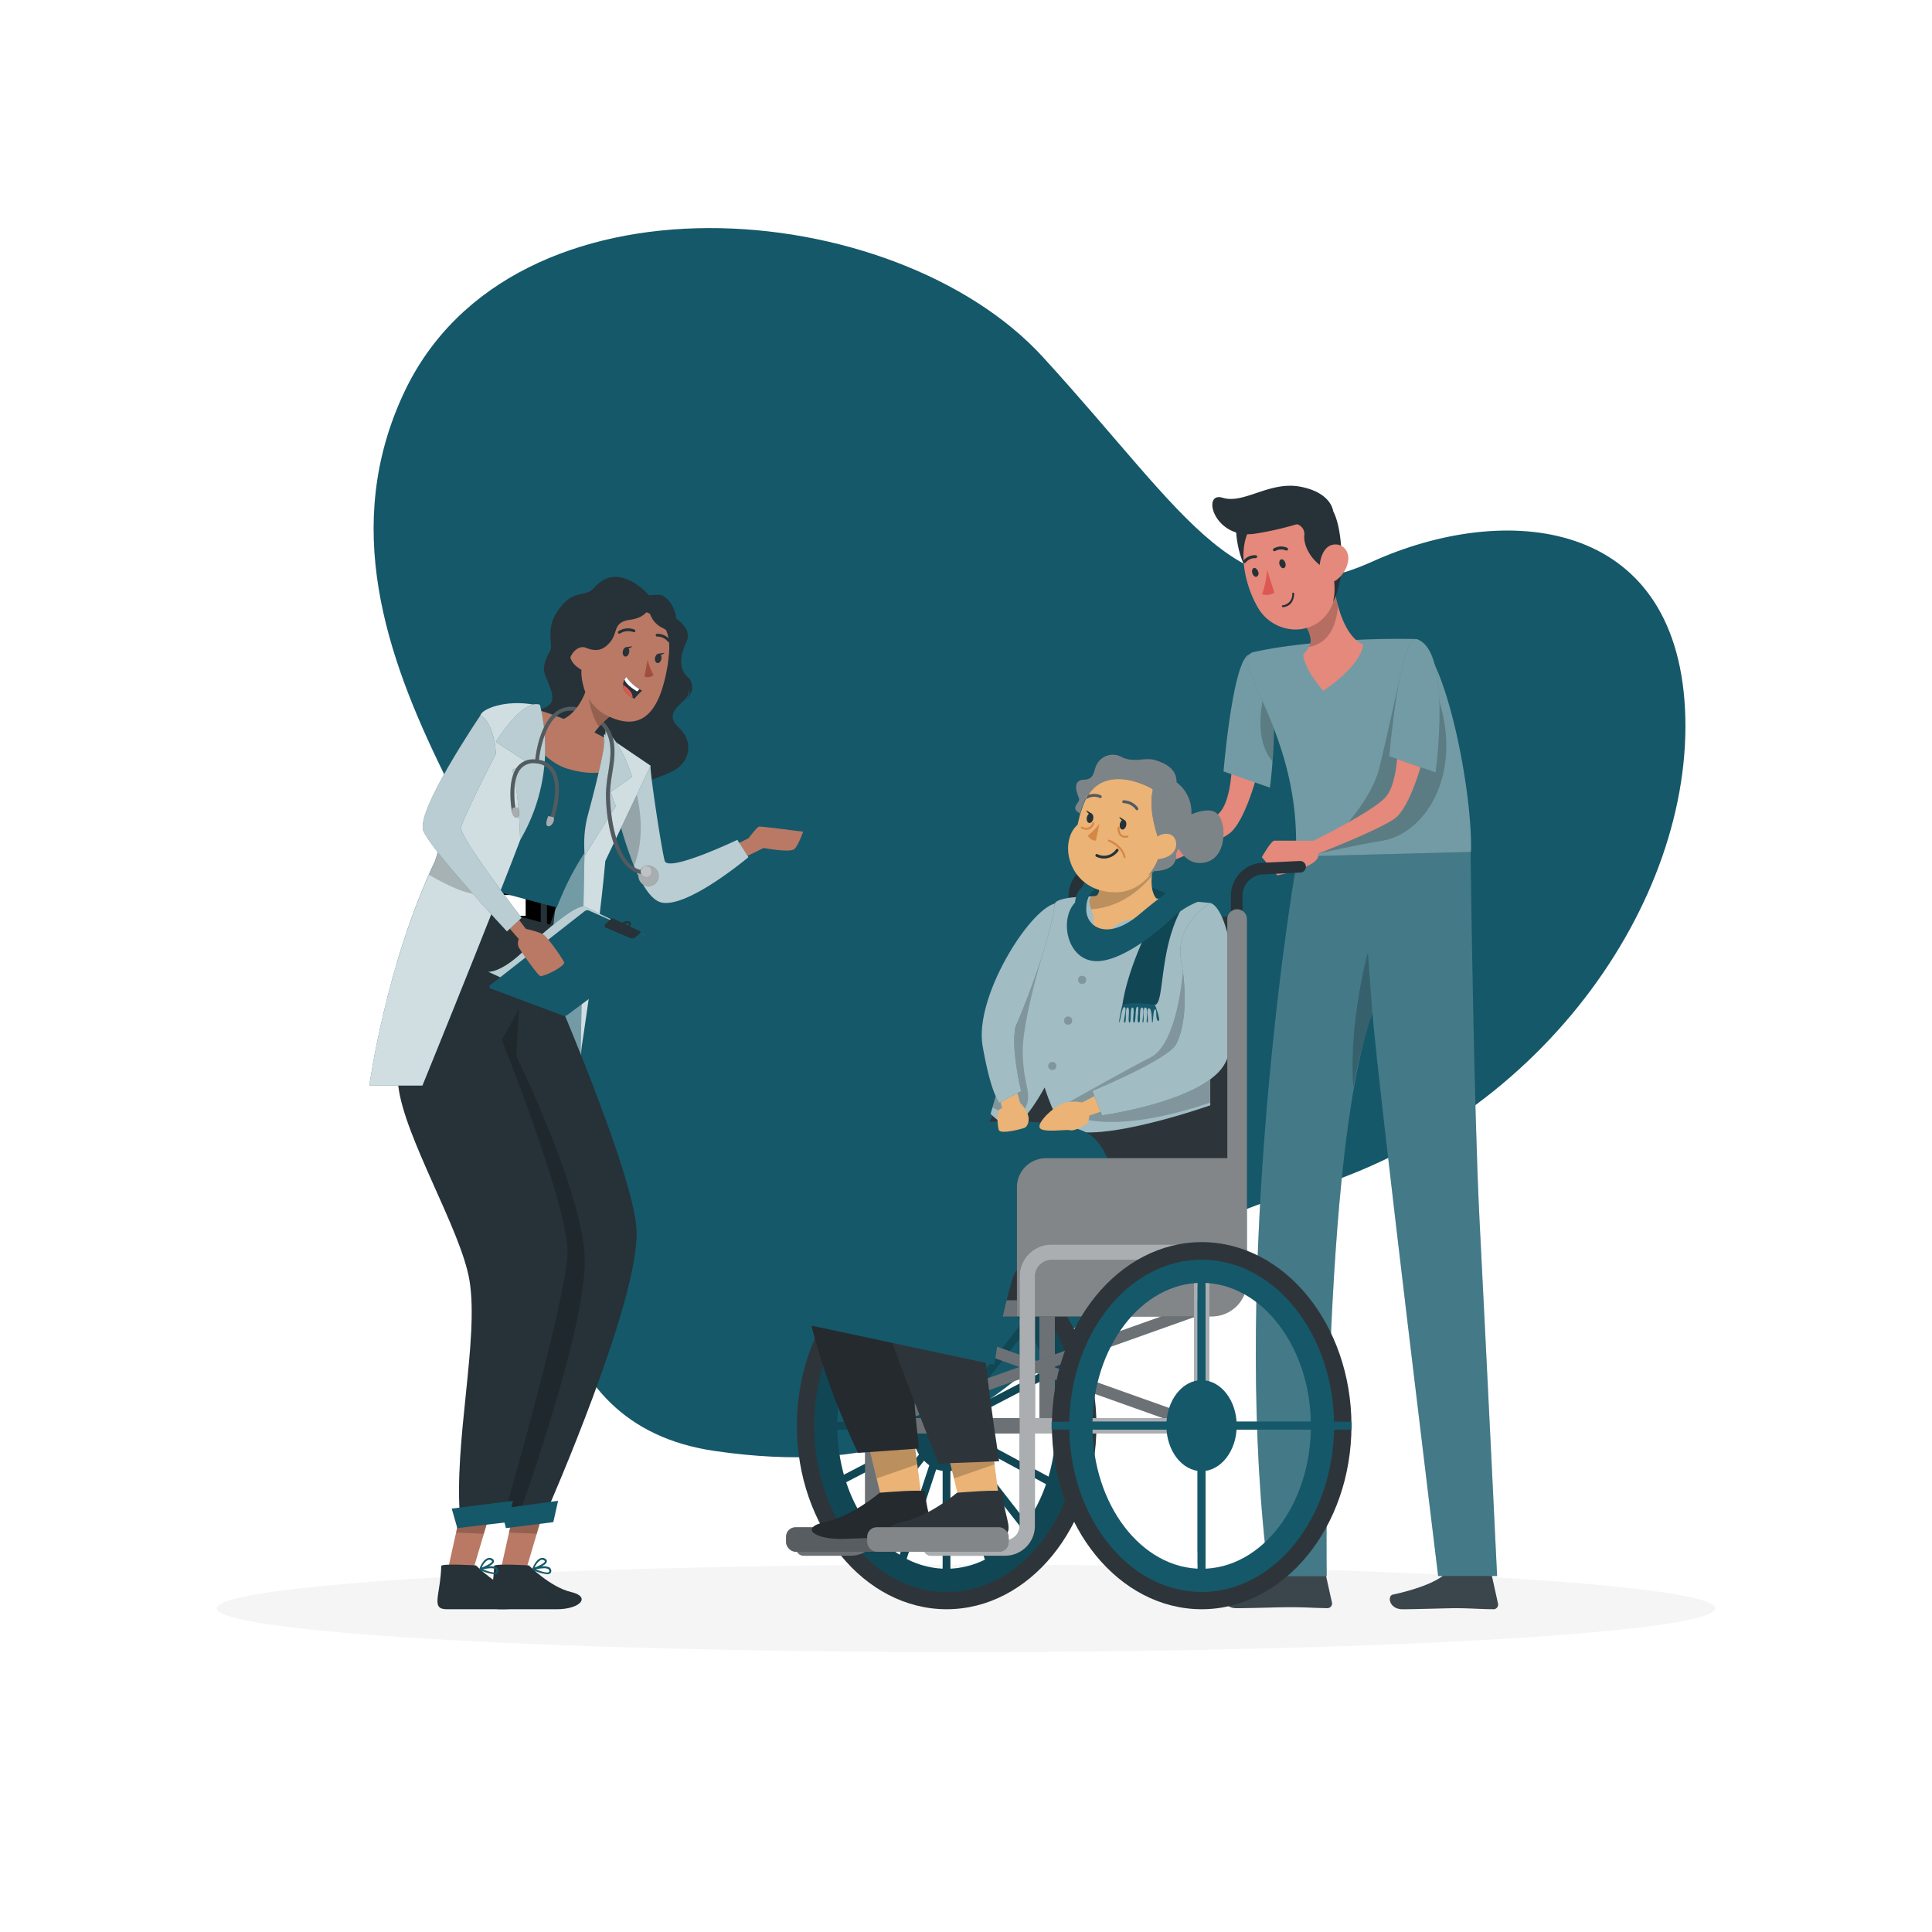 <svg class="animated" id="freepik_stories-medical-care" xmlns="http://www.w3.org/2000/svg" viewBox="0 0 500 500" version="1.1" xmlns:xlink="http://www.w3.org/1999/xlink" xmlns:svgjs="http://svgjs.com/svgjs"><style>svg#freepik_stories-medical-care:not(.animated) .animable {opacity: 0;}svg#freepik_stories-medical-care.animated #el0luy354u93v {animation: 1s 1 forwards cubic-bezier(.36,-0.01,.5,1.38) slideDown;animation-delay: 0s;}svg#freepik_stories-medical-care.animated #elem19nbo46x8 {animation: 1s 1 forwards cubic-bezier(.36,-0.01,.5,1.38) slideDown;animation-delay: 0.5s;opacity: 0}svg#freepik_stories-medical-care.animated #freepik--background-simple--inject-159 {animation: 1s 1 forwards cubic-bezier(.36,-0.01,.5,1.38) slideDown;animation-delay: 0s;}svg#freepik_stories-medical-care.animated #freepik--Shadow--inject-159 {animation: 1s 1 forwards cubic-bezier(.36,-0.01,.5,1.38) lightSpeedRight;animation-delay: 0s;}svg#freepik_stories-medical-care.animated #freepik--character-3--inject-159 {animation: 1s 1 forwards cubic-bezier(.36,-0.01,.5,1.38) fadeIn;animation-delay: 0s;}svg#freepik_stories-medical-care.animated #freepik--character-2--inject-159 {animation: 1s 1 forwards cubic-bezier(.36,-0.01,.5,1.38) lightSpeedLeft;animation-delay: 0s;}svg#freepik_stories-medical-care.animated #freepik--character-1--inject-159 {animation: 1s 1 forwards cubic-bezier(.36,-0.01,.5,1.38) slideRight;animation-delay: 0s;}            @keyframes slideDown {                0% {                    opacity: 0;                    transform: translateY(-30px);                }                100% {                    opacity: 1;                    transform: translateY(0);                }            }                    @keyframes lightSpeedRight {              from {                transform: translate3d(50%, 0, 0) skewX(-20deg);                opacity: 0;              }              60% {                transform: skewX(10deg);                opacity: 1;              }              80% {                transform: skewX(-2deg);              }              to {                opacity: 1;                transform: translate3d(0, 0, 0);              }            }                    @keyframes fadeIn {                0% {                    opacity: 0;                }                100% {                    opacity: 1;                }            }                    @keyframes lightSpeedLeft {              from {                transform: translate3d(-50%, 0, 0) skewX(20deg);                opacity: 0;              }              60% {                transform: skewX(-10deg);                opacity: 1;              }              80% {                transform: skewX(2deg);              }              to {                opacity: 1;                transform: translate3d(0, 0, 0);              }            }                    @keyframes slideRight {                0% {                    opacity: 0;                    transform: translateX(30px);                }                100% {                    opacity: 1;                    transform: translateX(0);                }            }        </style><g id="freepik--background-simple--inject-159" class="animable" style="transform-origin: 266.44px 218.082px;"><path d="M104.56,101.62c27.91-59.44,127.05-51.06,165.31-9.25s50.7,68.6,85.21,53,78.52-11.44,81,38.17S398.21,291.78,334,309.13s-64.16,78.76-149.1,66.37c-46.31-6.76-47.36-56.86-40.82-98.3S72.18,170.57,104.56,101.62Z" style="fill: rgb(21, 88, 105); transform-origin: 266.44px 218.082px;" id="el0luy354u93v" class="animable"></path><g id="elem19nbo46x8"><path d="M104.56,101.62c27.91-59.44,127.05-51.06,165.31-9.25s50.7,68.6,85.21,53,78.52-11.44,81,38.17S398.21,291.78,334,309.13s-64.16,78.76-149.1,66.37c-46.31-6.76-47.36-56.86-40.82-98.3S72.18,170.57,104.56,101.62Z" style="fill: rgb(255, 255, 255); opacity: 0.9; transform-origin: 266.44px 218.082px;" class="animable"></path></g></g><g id="freepik--Shadow--inject-159" class="animable" style="transform-origin: 250px 416.24px;"><ellipse id="freepik--path--inject-159" cx="250" cy="416.24" rx="193.89" ry="11.32" style="fill: rgb(245, 245, 245); transform-origin: 250px 416.24px;" class="animable"></ellipse></g><g id="freepik--character-3--inject-159" class="animable" style="transform-origin: 335.704px 271.091px;"><g id="freepik--group--inject-159" class="animable" style="transform-origin: 335.704px 271.091px;"><path d="M318.89,196.72s0,9.58-3,13.3-18.72,11.47-18.72,11.47-9.36,0-10.22,0-3.25,4.27-3.25,4.27l4,4.72s11.61-2.25,10.55-5.62c0,0,15.43-6,19.78-9.05s7.65-16.56,7.65-16.56Z" style="fill: rgb(228, 137, 123); transform-origin: 304.69px 213.6px;" id="el6acp4ludlz7" class="animable"></path><path d="M324,169.41c-4.66-1.69-7.31,30.24-7.31,30.24l12,4.19S333,172.7,324,169.41Z" style="fill: rgb(21, 88, 105); transform-origin: 323.206px 186.593px;" id="el70goj11m593" class="animable"></path><g id="elcogq2zflzq"><path d="M329.33,197.08c-.3,4-.68,6.76-.68,6.76l-12-4.19s2.64-31.94,7.3-30.24c3.14,1.15,4.66,5.67,5.31,11.08h0A89.33,89.33,0,0,1,329.33,197.08Z" style="fill: rgb(255, 255, 255); opacity: 0.4; isolation: isolate; transform-origin: 323.166px 186.592px;" class="animable"></path></g><g id="elfjb2cybpaxt"><path d="M329.33,197.08c-5.57-6.55-2-18.13-2-18.13a7.35,7.35,0,0,1,1.93,1.54h0A89.33,89.33,0,0,1,329.33,197.08Z" style="opacity: 0.2; isolation: isolate; transform-origin: 327.943px 188.015px;" class="animable"></path></g><path d="M375.19,407h10.14a.74.74,0,0,1,.71.57l1.64,7.43a1.23,1.23,0,0,1-.95,1.46l-.27,0c-3.28,0-5.67-.26-9.78-.26-2.54,0-10.19.27-13.69.27s-4-3.46-2.53-3.78c6.43-1.4,11.27-3.34,13.33-5.19A2,2,0,0,1,375.19,407Z" style="fill: rgb(38, 50, 56); transform-origin: 373.696px 411.734px;" id="elcjdromlcjgj" class="animable"></path><path d="M332.21,406.71h10.13a.72.72,0,0,1,.71.57l1.65,7.43a1.21,1.21,0,0,1-1.22,1.48c-3.28-.05-5.67-.25-9.79-.25-2.53,0-10.18.26-13.69.26s-4-3.46-2.52-3.77c6.43-1.4,11.27-3.35,13.33-5.19A2,2,0,0,1,332.21,406.71Z" style="fill: rgb(38, 50, 56); transform-origin: 330.713px 411.455px;" id="els3d9xmzxp7r" class="animable"></path><g id="elu2kiojwwzlc"><path d="M375.19,407h10.14a.74.74,0,0,1,.71.57l1.64,7.43a1.23,1.23,0,0,1-.95,1.46l-.27,0c-3.28,0-5.67-.26-9.78-.26-2.54,0-10.19.27-13.69.27s-4-3.46-2.53-3.78c6.43-1.4,11.27-3.34,13.33-5.19A2,2,0,0,1,375.19,407Z" style="fill: rgb(255, 255, 255); opacity: 0.1; transform-origin: 373.696px 411.734px;" class="animable"></path></g><g id="elxx4zy88fw5s"><path d="M332.21,406.71h10.13a.72.72,0,0,1,.71.57l1.65,7.43a1.21,1.21,0,0,1-1.22,1.48c-3.28-.05-5.67-.25-9.79-.25-2.53,0-10.18.26-13.69.26s-4-3.46-2.52-3.77c6.43-1.4,11.27-3.35,13.33-5.19A2,2,0,0,1,332.21,406.71Z" style="fill: rgb(255, 255, 255); opacity: 0.1; transform-origin: 330.713px 411.455px;" class="animable"></path></g><path d="M380.57,219.09H336.28c-4.21,23-17.39,116.35-7.93,188.84h15S342,297.84,355.19,262.26c1.52,19,17,145.6,17,145.6h15.26s-2.28-47.61-4.57-92.58C381.45,287,380.63,224.91,380.57,219.09Z" style="fill: rgb(21, 88, 105); transform-origin: 356.228px 313.51px;" id="elcewzyup1jm5" class="animable"></path><g id="el96q17ikwk4s"><path d="M380.57,219.09H336.28c-4.21,23-17.39,116.35-7.93,188.84h15S342,297.84,355.19,262.26c1.52,19,17,145.6,17,145.6h15.26s-2.28-47.61-4.57-92.58C381.45,287,380.63,224.91,380.57,219.09Z" style="fill: rgb(255, 255, 255); opacity: 0.2; isolation: isolate; transform-origin: 356.228px 313.51px;" class="animable"></path></g><g id="elvp8cd5189z9"><path d="M355.18,262.27a119.06,119.06,0,0,0-4.94,19.15C349,264.48,354,246.51,354,246.51Z" style="opacity: 0.2; isolation: isolate; transform-origin: 352.611px 263.965px;" class="animable"></path></g><path d="M380.69,220.48l-45.35,1.19c1.26-26-11-42.41-12.56-50.39a2.15,2.15,0,0,1,1.64-2.53c2.25-.49,4.56-.91,6.9-1.27a216.52,216.52,0,0,1,31.84-2.14c4.72,0,3.68.14,3.68.14C374.84,171.76,381.15,206.1,380.69,220.48Z" style="fill: rgb(21, 88, 105); transform-origin: 351.725px 193.503px;" id="el98wnsob0rkc" class="animable"></path><g id="elg595lm44kb5"><path d="M380.69,220.48l-45.35,1.19c1.26-26-11-42.41-12.56-50.39a2.15,2.15,0,0,1,1.64-2.53c2.25-.49,4.56-.91,6.9-1.27a216.52,216.52,0,0,1,31.84-2.14c4.72,0,3.68.14,3.68.14C374.84,171.76,381.15,206.1,380.69,220.48Z" style="fill: rgb(255, 255, 255); opacity: 0.4; isolation: isolate; transform-origin: 351.725px 193.503px;" class="animable"></path></g><path d="M352.83,166.86c-1,5.95-10.37,11.91-10.37,11.91s-4.81-5.31-5.2-9.36a8.24,8.24,0,0,0,1.5-2,3.58,3.58,0,0,0,.45-1.76,7.5,7.5,0,0,0-1.11-3.26,15.49,15.49,0,0,0-1.09-1.68l6.53-8.1,1.5-1.87c.07.56.16,1.18.27,1.83a43.74,43.74,0,0,0,1,4.31C347.45,161.06,349.48,165.36,352.83,166.86Z" style="fill: rgb(228, 137, 123); transform-origin: 344.92px 164.755px;" id="elekcvxnpgst6" class="animable"></path><g id="elu08l5yg812"><path d="M346.27,156.89c-.33,4-1.83,9.53-7.51,10.53a3.58,3.58,0,0,0,.45-1.76,7.5,7.5,0,0,0-1.11-3.26,15.49,15.49,0,0,0-1.09-1.68l6.53-8.1c.57,0,1.17,0,1.77,0A43.74,43.74,0,0,0,346.27,156.89Z" style="opacity: 0.2; isolation: isolate; transform-origin: 341.64px 160.02px;" class="animable"></path></g><path d="M319.85,136.07s-.15,11.3,6.31,14.75,3.62-17.16,3.62-17.16Z" style="fill: rgb(38, 50, 56); transform-origin: 325.126px 142.435px;" id="elk9a5jijrq2" class="animable"></path><path d="M325.65,157.43a11.7,11.7,0,0,0,.68,1,11,11,0,0,0,3.11,2.81,11.16,11.16,0,0,0,4,1.51,10.43,10.43,0,0,0,7.37-1.42,10.12,10.12,0,0,0,3.63-4.07c2.64-5.13,1.12-9.62-.85-17.41a11,11,0,0,0-17.77-5.9C319.28,139.37,321.83,151.07,325.65,157.43Z" style="fill: rgb(228, 137, 123); transform-origin: 333.826px 147.148px;" id="el3ebj2sw47gr" class="animable"></path><path d="M332.64,145.67c.23.6,0,1.23-.39,1.36s-.89-.28-1.1-.9,0-1.23.39-1.36S332.43,145,332.64,145.67Z" style="fill: rgb(38, 50, 56); transform-origin: 331.899px 145.899px;" id="el8kc6nc96x9k" class="animable"></path><path d="M325.59,147.9a1,1,0,0,1-.39,1.36c-.4.13-.89-.28-1.09-.9s0-1.23.38-1.36S325.4,147.31,325.59,147.9Z" style="fill: rgb(38, 50, 56); transform-origin: 324.873px 148.131px;" id="elslvy7b5t5qi" class="animable"></path><path d="M327.92,147.5a23.17,23.17,0,0,1-1.29,6.27,3.75,3.75,0,0,0,3.18-.39Z" style="fill: rgb(222, 87, 83); transform-origin: 328.22px 150.73px;" id="el5xu6y3pxkhh" class="animable"></path><path d="M322,145.71a.41.41,0,0,0,.38-.12,3.1,3.1,0,0,1,2.53-1.14.38.38,0,0,0,.1-.76h0a3.82,3.82,0,0,0-3.21,1.4.37.37,0,0,0,0,.53h0A.35.35,0,0,0,322,145.71Z" style="fill: rgb(38, 50, 56); transform-origin: 323.516px 144.7px;" id="elza2cb831vg" class="animable"></path><path d="M333.14,142.41a.4.4,0,0,0,.18-.14.38.38,0,0,0-.2-.5h0a3.82,3.82,0,0,0-3.51.19.38.38,0,0,0-.1.53h0a.38.38,0,0,0,.53.1h0a3.13,3.13,0,0,1,2.78-.11A.37.37,0,0,0,333.14,142.41Z" style="fill: rgb(38, 50, 56); transform-origin: 331.397px 142.044px;" id="elu1p2cm4fiys" class="animable"></path><path d="M334.94,132.08l.49,3.53a2.64,2.64,0,0,1,2.13,2.87c-.34,3.17,2.47,7.2,5.15,8.4,0,0-.26-1.27.87-1.25s2.56,6.59,1.33,10.23c0,0,2.36-3.62,2.31-10.9-.05-6.74-1.24-12.05-3.18-14.14Z" style="fill: rgb(38, 50, 56); transform-origin: 341.08px 143.34px;" id="el2303uyva65m" class="animable"></path><path d="M348.91,145.07a7.65,7.65,0,0,1-3,5c-2.16,1.57-4.18-.14-4.37-2.67-.15-2.26.77-5.86,3.33-6.41S349.25,142.61,348.91,145.07Z" style="fill: rgb(228, 137, 123); transform-origin: 345.238px 145.788px;" id="el5vt4ea6ka1h" class="animable"></path><path d="M332,157.13a.24.24,0,0,1-.24-.22.23.23,0,0,1,.22-.27,2.76,2.76,0,0,0,2.44-3,.25.25,0,0,1,.23-.27.26.26,0,0,1,.27.23s.17,3.23-2.89,3.54Z" style="fill: rgb(38, 50, 56); transform-origin: 333.339px 155.255px;" id="elko448gxkefd" class="animable"></path><path d="M345,132.24s-.39-4.71-8.4-6.27-14.64,4.56-20.18,2.85-2.29,10.71,8.16,9.33A82.37,82.37,0,0,0,345,132.24Z" style="fill: rgb(38, 50, 56); transform-origin: 329.375px 131.985px;" id="elozow427xb0a" class="animable"></path><g id="elnjx6qg8r9x"><path d="M362.1,176.18s-3.81,17.34-5.17,22.68c-2.73,10.81-15.85,22.07-15.85,22.07s8.18-1.91,16.78-3.37c10.65-1.8,20.63-16.48,14.66-36Z" style="opacity: 0.2; isolation: isolate; transform-origin: 357.696px 198.555px;" class="animable"></path></g><path d="M361.78,192.79s0,9.58-3,13.3S340,217.56,340,217.56H329.81c-.86,0-3.25,4.27-3.25,4.27l4,4.72s11.61-2.25,10.55-5.62c0,0,15.43-6,19.78-9.05s7.65-16.56,7.65-16.56Z" style="fill: rgb(228, 137, 123); transform-origin: 347.55px 209.67px;" id="elgtapgflqqmv" class="animable"></path><path d="M366.84,165.48c-4.66-1.7-7.3,30.24-7.3,30.24l12,4.19S375.86,168.76,366.84,165.48Z" style="fill: rgb(21, 88, 105); transform-origin: 366.057px 182.662px;" id="eleqepggdu74r" class="animable"></path><g id="el4s1uca0n0og"><path d="M366.84,165.48c-4.66-1.7-7.3,30.24-7.3,30.24l12,4.19S375.86,168.76,366.84,165.48Z" style="fill: rgb(255, 255, 255); opacity: 0.4; isolation: isolate; transform-origin: 366.057px 182.662px;" class="animable"></path></g></g></g><g id="freepik--character-2--inject-159" class="animable" style="transform-origin: 276.105px 305.895px;"><path d="M245,416.47c-21.38,0-38.77-21.31-38.77-47.51s17.39-47.5,38.77-47.5,38.76,21.31,38.76,47.5S266.33,416.47,245,416.47Zm0-90c-18.62,0-33.77,19.07-33.77,42.5s15.15,42.51,33.77,42.51S278.72,392.4,278.72,369,263.58,326.46,245,326.46Z" style="fill: rgb(46, 53, 58); transform-origin: 244.995px 368.965px;" id="elnfc84celcc" class="animable"></path><path d="M236.24,372.36a15.41,15.41,0,0,1-.34-2.4H216.71a46.9,46.9,0,0,0,1.68,11.67Z" style="fill: none; transform-origin: 226.475px 375.795px;" id="ely51n0tfkj88" class="animable"></path><path d="M237.89,376.38a12.62,12.62,0,0,1-1-2.08L219,383.57a39.61,39.61,0,0,0,5.15,10.4Z" style="fill: none; transform-origin: 228.445px 384.135px;" id="elog74el2iiaf" class="animable"></path><path d="M244,405.94V380.66a7.34,7.34,0,0,1-1.67-.44l-7.66,23.18A22.49,22.49,0,0,0,244,405.94Z" style="fill: none; transform-origin: 239.335px 393.08px;" id="elr0drhe31t3" class="animable"></path><path d="M235.9,368a14.12,14.12,0,0,1,.38-2.55l-17.74-9.6A46.48,46.48,0,0,0,216.71,368Z" style="fill: none; transform-origin: 226.495px 361.925px;" id="eltfunk8uhv4d" class="animable"></path><path d="M265.77,344,252,361.55a12.62,12.62,0,0,1,1,2.08l17.86-9.27A39.3,39.3,0,0,0,265.77,344Z" style="fill: none; transform-origin: 261.43px 353.815px;" id="elii37yfsgl2r" class="animable"></path><path d="M219.16,353.87l17.75,9.6a13.31,13.31,0,0,1,1-1.92L224.14,344A39.67,39.67,0,0,0,219.16,353.87Z" style="fill: none; transform-origin: 228.535px 353.735px;" id="ele95245ofbes" class="animable"></path><path d="M247.49,380.26a7.5,7.5,0,0,1-1.53.4v25.28a22.55,22.55,0,0,0,8.93-2.34Z" style="fill: none; transform-origin: 250.425px 393.1px;" id="el5xaoxxdlf2t" class="animable"></path><path d="M246,332v25.28a7.26,7.26,0,0,1,1.66.44l7.66-23.18A22.48,22.48,0,0,0,246,332Z" style="fill: none; transform-origin: 250.66px 344.86px;" id="elxpqbgy43ufl" class="animable"></path><path d="M242.42,357.67a6.85,6.85,0,0,1,1.54-.4V332a22.37,22.37,0,0,0-8.94,2.33Z" style="fill: none; transform-origin: 239.49px 344.835px;" id="el9cxs0n1e6wg" class="animable"></path><path d="M239.15,359.91a9.44,9.44,0,0,1,1.47-1.3l-7.39-23.31a29.76,29.76,0,0,0-7.85,7Z" style="fill: none; transform-origin: 233px 347.605px;" id="el2jdmbiccuep" class="animable"></path><path d="M270.76,384.06,253,374.45a12.93,12.93,0,0,1-1,1.93L265.77,394A39.7,39.7,0,0,0,270.76,384.06Z" style="fill: none; transform-origin: 261.38px 384.225px;" id="el96pam0awks7" class="animable"></path><path d="M240.51,379.23a9.07,9.07,0,0,1-1.36-1.21l-13.77,17.61a29.77,29.77,0,0,0,7.47,6.77Z" style="fill: none; transform-origin: 232.945px 390.21px;" id="elnj2ls3dquy8" class="animable"></path><path d="M250.76,378a9.44,9.44,0,0,1-1.47,1.3l7.39,23.3a29.54,29.54,0,0,0,7.85-7Z" style="fill: none; transform-origin: 256.91px 390.3px;" id="elwqgbsgjzlg8" class="animable"></path><path d="M249.4,358.7a9.07,9.07,0,0,1,1.36,1.21l13.77-17.61a29.77,29.77,0,0,0-7.47-6.77Z" style="fill: none; transform-origin: 256.965px 347.72px;" id="eltw51jn4x3vj" class="animable"></path><path d="M254,370a15,15,0,0,1-.39,2.56l17.74,9.6A46.5,46.5,0,0,0,273.2,370Z" style="fill: none; transform-origin: 263.405px 376.08px;" id="ellqxtz4kzkf" class="animable"></path><path d="M253.67,365.57A16.77,16.77,0,0,1,254,368H273.2a46.88,46.88,0,0,0-1.68-11.66Z" style="fill: none; transform-origin: 263.435px 362.17px;" id="elay8596831gd" class="animable"></path><path d="M245,326c-18.9,0-34.27,19.29-34.27,43s15.37,43,34.27,43,34.26-19.29,34.26-43S263.85,326,245,326ZM252,361.55,265.77,344a39.3,39.3,0,0,1,5.15,10.4l-17.86,9.27A12.62,12.62,0,0,0,252,361.55ZM246,357.27V332a22.48,22.48,0,0,1,9.32,2.54l-7.66,23.18A7.26,7.26,0,0,0,246,357.27Zm-2,0a6.85,6.85,0,0,0-1.54.4L235,334.32A22.37,22.37,0,0,1,244,332Zm-7.05,6.2-17.75-9.6a39.67,39.67,0,0,1,5-9.91l13.75,17.59A13.31,13.31,0,0,0,236.91,363.47Zm-.63,1.94a14.12,14.12,0,0,0-.38,2.55H216.71a46.48,46.48,0,0,1,1.83-12.15ZM235.9,370a15.41,15.41,0,0,0,.34,2.4l-17.85,9.27A46.9,46.9,0,0,1,216.71,370Zm.95,4.34a12.62,12.62,0,0,0,1,2.08L224.14,394a39.61,39.61,0,0,1-5.15-10.4Zm7.11,6.36v25.28a22.49,22.49,0,0,1-9.33-2.54l7.66-23.18A7.34,7.34,0,0,0,244,380.66Zm2,0a7.5,7.5,0,0,0,1.53-.4l7.4,23.34a22.55,22.55,0,0,1-8.93,2.34Zm7-6.21,17.76,9.61a39.7,39.7,0,0,1-5,9.91L252,376.38A12.93,12.93,0,0,0,253,374.45Zm.63-1.93A15,15,0,0,0,254,370H273.2a46.5,46.5,0,0,1-1.83,12.16ZM254,368a16.77,16.77,0,0,0-.35-2.39l17.85-9.27A46.88,46.88,0,0,1,273.2,368Zm10.51-25.66-13.77,17.61a9.07,9.07,0,0,0-1.36-1.21l7.66-23.17A29.77,29.77,0,0,1,264.53,342.3Zm-31.3-7,7.39,23.31a9.44,9.44,0,0,0-1.47,1.3L225.38,342.3A29.76,29.76,0,0,1,233.23,335.3Zm-7.85,60.33L239.15,378a9.07,9.07,0,0,0,1.36,1.21l-7.66,23.17A29.77,29.77,0,0,1,225.38,395.63Zm31.3,7-7.39-23.3a9.44,9.44,0,0,0,1.47-1.3l13.77,17.61A29.54,29.54,0,0,1,256.68,402.62Z" style="fill: rgb(21, 88, 105); transform-origin: 244.995px 369px;" id="elqomag47s5eq" class="animable"></path><g id="ell1h7b12qrm"><g style="opacity: 0.2; isolation: isolate; transform-origin: 244.995px 369px;" class="animable"><path d="M245,326c-18.9,0-34.27,19.29-34.27,43s15.37,43,34.27,43,34.26-19.29,34.26-43S263.85,326,245,326ZM252,361.55,265.77,344a39.3,39.3,0,0,1,5.15,10.4l-17.86,9.27A12.62,12.62,0,0,0,252,361.55ZM246,357.27V332a22.48,22.48,0,0,1,9.32,2.54l-7.66,23.18A7.26,7.26,0,0,0,246,357.27Zm-2,0a6.85,6.85,0,0,0-1.54.4L235,334.32A22.37,22.37,0,0,1,244,332Zm-7.05,6.2-17.75-9.6a39.67,39.67,0,0,1,5-9.91l13.75,17.59A13.31,13.31,0,0,0,236.91,363.47Zm-.63,1.94a14.12,14.12,0,0,0-.38,2.55H216.71a46.48,46.48,0,0,1,1.83-12.15ZM235.9,370a15.41,15.41,0,0,0,.34,2.4l-17.85,9.27A46.9,46.9,0,0,1,216.71,370Zm.95,4.34a12.62,12.62,0,0,0,1,2.08L224.14,394a39.61,39.61,0,0,1-5.15-10.4Zm7.11,6.36v25.28a22.49,22.49,0,0,1-9.33-2.54l7.66-23.18A7.34,7.34,0,0,0,244,380.66Zm2,0a7.5,7.5,0,0,0,1.53-.4l7.4,23.34a22.55,22.55,0,0,1-8.93,2.34Zm7-6.21,17.76,9.61a39.7,39.7,0,0,1-5,9.91L252,376.38A12.93,12.93,0,0,0,253,374.45Zm.63-1.93A15,15,0,0,0,254,370H273.2a46.5,46.5,0,0,1-1.83,12.16ZM254,368a16.77,16.77,0,0,0-.35-2.39l17.85-9.27A46.88,46.88,0,0,1,273.2,368Zm10.51-25.66-13.77,17.61a9.07,9.07,0,0,0-1.36-1.21l7.66-23.17A29.77,29.77,0,0,1,264.53,342.3Zm-31.3-7,7.39,23.31a9.44,9.44,0,0,0-1.47,1.3L225.38,342.3A29.76,29.76,0,0,1,233.23,335.3Zm-7.85,60.33L239.15,378a9.07,9.07,0,0,0,1.36,1.21l-7.66,23.17A29.77,29.77,0,0,1,225.38,395.63Zm31.3,7-7.39-23.3a9.44,9.44,0,0,0,1.47-1.3l13.77,17.61A29.54,29.54,0,0,1,256.68,402.62Z" id="elb1prms65jrc" class="animable" style="transform-origin: 244.995px 369px;"></path></g></g><path d="M271,322.08H232.13a8.27,8.27,0,0,0-8.26,8.26v64.58a3.7,3.7,0,0,1-3.7,3.7H208a2,2,0,1,0,0,4h12.13a7.72,7.72,0,0,0,7.7-7.7V371H271a2,2,0,0,0,2-2V324.08A2,2,0,0,0,271,322.08ZM269,367H227.87V330.34a4.26,4.26,0,0,1,4.26-4.26H269Z" style="fill: rgb(46, 53, 58); transform-origin: 239.5px 362.35px;" id="elbwhwnq227y" class="animable"></path><g id="elezj8jgu3s6d"><path d="M271,322.08H232.13a8.27,8.27,0,0,0-8.26,8.26v64.58a3.7,3.7,0,0,1-3.7,3.7H208a2,2,0,1,0,0,4h12.13a7.72,7.72,0,0,0,7.7-7.7V371H271a2,2,0,0,0,2-2V324.08A2,2,0,0,0,271,322.08ZM269,367H227.87V330.34a4.26,4.26,0,0,1,4.26-4.26H269Z" style="fill: rgb(255, 255, 255); opacity: 0.3; transform-origin: 239.5px 362.35px;" class="animable"></path></g><path d="M275.63,235.32v64.42H228.69a7.51,7.51,0,0,0-7.51,7.51v33.43h50.44a9.1,9.1,0,0,0,9.09-9.1V235.32Z" style="fill: rgb(46, 53, 58); transform-origin: 250.945px 288px;" id="el2szr9dkahr4" class="animable"></path><g id="elp4xoxgqv3ba"><path d="M275.63,235.32v64.42H228.69a7.51,7.51,0,0,0-7.51,7.51v33.43h50.44a9.1,9.1,0,0,0,9.09-9.1V235.32Z" style="fill: rgb(255, 255, 255); opacity: 0.3; transform-origin: 250.945px 288px;" class="animable"></path></g><path d="M227.8,324h76.32a0,0,0,0,1,0,0v14.64a0,0,0,0,1,0,0H220.21a0,0,0,0,1,0,0v-7A7.59,7.59,0,0,1,227.8,324Z" style="fill: rgb(46, 53, 58); transform-origin: 262.165px 331.32px;" id="elx43ml2wbrnt" class="animable"></path><path d="M311.65,336.51H220.08a2.08,2.08,0,0,0-2.08,2.08h0a2.09,2.09,0,0,0,2.08,2.09h91.57a2.08,2.08,0,0,0,2.08-2h0A2.08,2.08,0,0,0,311.65,336.51Z" style="fill: rgb(46, 53, 58); transform-origin: 265.866px 338.595px;" id="elkb1qjv0q7mq" class="animable"></path><g id="elebakudi9j7"><path d="M311.65,336.51H220.08a2.08,2.08,0,0,0-2.08,2.08h0a2.09,2.09,0,0,0,2.08,2.09h91.57a2.08,2.08,0,0,0,2.08-2h0A2.08,2.08,0,0,0,311.65,336.51Z" style="fill: rgb(255, 255, 255); opacity: 0.3; transform-origin: 265.866px 338.595px;" class="animable"></path></g><path d="M277.42,237.23h42.64a0,0,0,0,1,0,0v86.09a13.2,13.2,0,0,1-13.2,13.2H277.42a0,0,0,0,1,0,0V237.23A0,0,0,0,1,277.42,237.23Z" style="fill: rgb(46, 53, 58); transform-origin: 298.74px 286.875px;" id="elg2qc966sxjo" class="animable"></path><rect x="203.42" y="395.24" width="29.62" height="6.36" rx="2.48" style="fill: rgb(46, 53, 58); transform-origin: 218.23px 398.42px;" id="elpsz3fmhqzfr" class="animable"></rect><g id="elry7hlse5yha"><rect x="203.42" y="395.24" width="29.62" height="6.36" rx="2.48" style="fill: rgb(255, 255, 255); opacity: 0.2; transform-origin: 218.23px 398.42px;" class="animable"></rect></g><path d="M311.46,367.55l-38.71-13.77L311.46,340a1.5,1.5,0,0,0-1-2.83l-42.17,15-42.18-15a1.5,1.5,0,0,0-1,2.83l38.7,13.77-38.7,13.77a1.5,1.5,0,0,0-.91,1.92,1.48,1.48,0,0,0,1.41,1,1.42,1.42,0,0,0,.5-.08l42.18-15,42.17,15a1.5,1.5,0,0,0,1-2.83Z" style="fill: rgb(46, 53, 58); transform-origin: 268.286px 353.776px;" id="eln0of2fc458c" class="animable"></path><g id="elnxda8ze7c8"><path d="M311.46,367.55l-38.71-13.77L311.46,340a1.5,1.5,0,0,0-1-2.83l-42.17,15-42.18-15a1.5,1.5,0,0,0-1,2.83l38.7,13.77-38.7,13.77a1.5,1.5,0,0,0-.91,1.92,1.48,1.48,0,0,0,1.41,1,1.42,1.42,0,0,0,.5-.08l42.18-15,42.17,15a1.5,1.5,0,0,0,1-2.83Z" style="fill: rgb(255, 255, 255); opacity: 0.3; transform-origin: 268.286px 353.776px;" class="animable"></path></g><path d="M278.05,244.83a1.5,1.5,0,0,1-1.5-1.5V231.84a8.56,8.56,0,0,1,8.16-8.55l9.68-.47a1.5,1.5,0,1,1,.14,3l-9.68.47a5.56,5.56,0,0,0-5.3,5.56v11.49A1.5,1.5,0,0,1,278.05,244.83Z" style="fill: rgb(38, 50, 56); transform-origin: 286.256px 233.824px;" id="ellwerr7o63bd" class="animable"></path><polygon points="228.99 391.28 238.6 388.27 237.36 378.79 236.21 370.09 224.4 372.42 226.82 382.41 228.99 391.28" style="fill: rgb(235, 179, 118); transform-origin: 231.5px 380.685px;" id="elqhl6sqjo9se" class="animable"></polygon><g id="el25yb6eis4h8"><polygon points="226.89 382.61 237.41 378.96 236.23 370.18 224.42 372.46 226.89 382.61" style="opacity: 0.2; isolation: isolate; transform-origin: 230.915px 376.395px;" class="animable"></polygon></g><path d="M239.42,386.07c0-.75-11.74.25-11.74.25s-7,6-14,7.53-2.92,4.68,4.9,4.4l19.35-.69C243.53,397.36,239.93,393.78,239.42,386.07Z" style="fill: rgb(46, 53, 58); transform-origin: 225.557px 392.029px;" id="elv9pp68pt3q" class="animable"></path><path d="M210.73,306.9c7-12,44.17-14.26,68.79-15.95l8.4,21.69s-36.75-2-47.36,9.94c-8.43,9.52-2.69,52.28-2.69,52.28L222.06,376S198.36,328.18,210.73,306.9Z" style="fill: rgb(46, 53, 58); transform-origin: 247.537px 333.475px;" id="elt3iiembvz8e" class="animable"></path><g id="eldprn1jjj75"><path d="M210.73,306.9c7-12,44.17-14.26,68.79-15.95l8.4,21.69s-36.75-2-47.36,9.94c-8.43,9.52-2.69,52.28-2.69,52.28L222.06,376S198.36,328.18,210.73,306.9Z" style="opacity: 0.2; isolation: isolate; transform-origin: 247.537px 333.475px;" class="animable"></path></g><polygon points="248.99 391.28 258.6 388.27 257.36 378.79 256.2 370.09 244.4 372.42 246.82 382.41 248.99 391.28" style="fill: rgb(235, 179, 118); transform-origin: 251.5px 380.685px;" id="elgcu5hpfi0kp" class="animable"></polygon><g id="el9foqlj958c7"><polygon points="246.89 382.61 257.42 378.96 256.23 370.18 244.42 372.46 246.89 382.61" style="opacity: 0.2; isolation: isolate; transform-origin: 250.92px 376.395px;" class="animable"></polygon></g><path d="M281.12,229.22c5-2.4,18.3-.32,21.51,2.73s-9.89,12-16.92,10.72S277.21,231.09,281.12,229.22Z" style="fill: rgb(21, 88, 105); transform-origin: 291.062px 235.485px;" id="el8acd3vngjz9" class="animable"></path><g id="elca5yyntrycq"><path d="M281.12,229.22c5-2.4,18.3-.32,21.51,2.73s-9.89,12-16.92,10.72S277.21,231.09,281.12,229.22Z" style="opacity: 0.2; isolation: isolate; transform-origin: 291.062px 235.485px;" class="animable"></path></g><path d="M255.85,290.74s8.71-16.84,9.16-18.15c2.32-6.78,44.44-.67,44.44-.67s11.61,35.29-2.85,45.42c-12.57,8.81-43,4.84-48.17,6.43-4.78,1.47-7.12,6.6.15,54.41l-15.67.59s-22.94-57-22.69-67.28S218.67,296.53,255.85,290.74Z" style="fill: rgb(46, 53, 58); transform-origin: 267.038px 324.081px;" id="elzlt15yweys" class="animable"></path><path d="M256.37,288.26S268.64,245,273,233.82c1.61-4.14,40.22-.13,40.22-.13v52.36s-28.88,10.22-37.32,6c-2.68-1.35-5.54-10.62-5.54-10.62s-5.4,10.06-8.74,10.14C259.71,291.6,256.37,288.26,256.37,288.26Z" style="fill: rgb(21, 88, 105); transform-origin: 284.795px 262.509px;" id="elard9lvwcb4s" class="animable"></path><g id="elooqewskyii"><path d="M313.21,233.69v52.36s-28.88,10.22-37.32,6c-2.68-1.35-5.54-10.62-5.54-10.62s-5.39,10.06-8.74,10.14c-1.9.05-5.24-3.29-5.24-3.29s.16-.58.47-1.63c1.66-5.83,7.49-26.15,12-40.48,1.65-5.24,3.12-9.68,4.15-12.33C274.6,229.68,313.21,233.69,313.21,233.69Z" style="fill: rgb(255, 255, 255); opacity: 0.6; transform-origin: 284.79px 262.511px;" class="animable"></path></g><g id="elmmbed240tak"><circle cx="280.06" cy="253.59" r="1.06" style="opacity: 0.2; isolation: isolate; transform-origin: 280.06px 253.59px;" class="animable"></circle></g><g id="elgjmj50jilz"><circle cx="276.42" cy="264.13" r="1.06" style="opacity: 0.2; isolation: isolate; transform-origin: 276.42px 264.13px;" class="animable"></circle></g><g id="els2221l1mt3c"><circle cx="272.33" cy="275.87" r="1.06" style="opacity: 0.2; isolation: isolate; transform-origin: 272.33px 275.87px;" class="animable"></circle></g><g id="elb91wnjpj2pb"><path d="M313.21,256.05v29.3c-30.73,10.4-39.26,1.4-39.26,1.4s16.84-9.56,23.83-13.12,8.34-22.16,8.34-22.16A80.71,80.71,0,0,1,313.21,256.05Z" style="opacity: 0.2; isolation: isolate; transform-origin: 293.58px 270.918px;" class="animable"></path></g><g id="eltm7y9if6oo8"><path d="M264.68,272.18c.11,6.11,1.08,8.1,1.36,10.81.24,2.46-.48,8.08-9.2,3.64,1.66-5.83,7.49-26.15,12-40.48a3.12,3.12,0,0,1,1,.68S264.55,264.63,264.68,272.18Z" style="opacity: 0.2; isolation: isolate; transform-origin: 263.34px 267.218px;" class="animable"></path></g><path d="M301.73,233.87s-4.75,3.95-9.2,4.15-8.68,6.73-8.68,6.73-1.1-6.53-.81-7.12a7.33,7.33,0,0,0-.66-2.3h0c-.52-1.58-.92-3.36.66-3.36,2.67,0,.81-5.41.81-5.41l15.09-4.15a22.41,22.41,0,0,0-.85,4.33C297.82,229.74,298.27,233.31,301.73,233.87Z" style="fill: rgb(235, 179, 118); transform-origin: 291.825px 233.58px;" id="el3vw6fm90rmk" class="animable"></path><g id="eltgqxcer0mqd"><path d="M298.94,222.4a22.41,22.41,0,0,0-.85,4.33c-3,3.57-8.28,8.13-15.71,8.59-.52-1.58-.92-3.36.66-3.36,2.67,0,.81-5.41.81-5.41Z" style="opacity: 0.2; isolation: isolate; transform-origin: 290.43px 228.86px;" class="animable"></path></g><path d="M300,234.76s-7.85,13.84-9.52,25.32a40.66,40.66,0,0,1,8.13,0c3.07.49.86-15.24,8.11-26.5Z" style="fill: rgb(21, 88, 105); transform-origin: 298.6px 246.836px;" id="eletyvg0iro8s" class="animable"></path><g id="elh3dguzsgsve"><path d="M300,234.76s-7.85,13.84-9.52,25.32a40.66,40.66,0,0,1,8.13,0c3.07.49.86-15.24,8.11-26.5Z" style="opacity: 0.2; isolation: isolate; transform-origin: 298.6px 246.836px;" class="animable"></path></g><path d="M281.12,235.36c0,4.51,5.4,8.2,13.5,1.48s10.26-8.28,12.26-5.92c0,0,2.71.2,3.14,2.46a21.12,21.12,0,0,0-6.5,4.05C301,240,290.06,249.49,283,248.7s-8.78-11-4.76-15.12c0,0,.15-6.41,6.26-3.87C284.54,229.71,281.12,230.21,281.12,235.36Z" style="fill: rgb(21, 88, 105); transform-origin: 293.065px 238.931px;" id="elhd52vc72w5g" class="animable"></path><path d="M290.44,260.08s-1,4.32-.77,4.51.61-4.28,1.39-3.95-.65,4.1,0,4-.05-3.83.76-3.9-.11,3.85.49,3.9,0-3.9.78-3.9-.25,4,.4,3.9.14-4.09.86-4.09-.39,3.91.33,4.1-.06-3.91.86-3.91-.2,4,.26,3.91-.26-4.1.66-3.91-.06,4.06.46,3.91-.46-3.91.46-3.71.6,4,.86,3.72.15-3.39.7-3.46,0,2.77.82,3-.82-4.08-.82-4.08S293.73,259,290.44,260.08Z" style="fill: rgb(21, 88, 105); transform-origin: 294.813px 262.142px;" id="el0gbb8xwfo1gk" class="animable"></path><path d="M292.85,201.44c-8.42-1.33-11.84,2.75-13.82,11.33-.06.22-.15.66-.15.66-5.24,4.64-2.17,17.49,9.75,17.49C303.45,230.92,306.84,203.64,292.85,201.44Z" style="fill: rgb(235, 179, 118); transform-origin: 289.075px 216.057px;" id="el9knvunjbjmr" class="animable"></path><path d="M284.54,213.16a17.92,17.92,0,0,1-3,3.1,2.34,2.34,0,0,0,2.07,1.3Z" style="fill: rgb(213, 135, 69); transform-origin: 283.04px 215.36px;" id="elw30j1minoz" class="animable"></path><path d="M289.81,213.28c-.13.69.14,1.32.6,1.4s.93-.41,1.06-1.1-.15-1.31-.61-1.4S289.93,212.59,289.81,213.28Z" style="fill: rgb(38, 50, 56); transform-origin: 290.64px 213.429px;" id="elcdd4lg3ish" class="animable"></path><path d="M291.05,212.25l-1.39-.86S290.18,212.79,291.05,212.25Z" style="fill: rgb(38, 50, 56); transform-origin: 290.355px 211.882px;" id="el795e1341vx6" class="animable"></path><path d="M281.27,211.58c-.13.69.14,1.32.6,1.4s.93-.41,1.06-1.1-.15-1.31-.61-1.4S281.39,210.89,281.27,211.58Z" style="fill: rgb(38, 50, 56); transform-origin: 282.1px 211.729px;" id="eldbits0oz8kw" class="animable"></path><path d="M282.51,210.55l-1.39-.86S281.63,211.09,282.51,210.55Z" style="fill: rgb(38, 50, 56); transform-origin: 281.815px 210.182px;" id="elw266zwyrmud" class="animable"></path><path d="M294.26,209.69a.33.33,0,0,1-.31-.18,4.1,4.1,0,0,0-3.15-1.67.36.36,0,0,1,0-.72h0a4.74,4.74,0,0,1,3.75,2,.36.36,0,0,1-.13.49A.41.41,0,0,1,294.26,209.69Z" style="fill: rgb(38, 50, 56); transform-origin: 292.519px 208.405px;" id="elsutw6bqy3i9" class="animable"></path><path d="M281.28,206.68a.35.35,0,0,1-.33-.21.37.37,0,0,1,.18-.48,4.35,4.35,0,0,1,3.79-.15.36.36,0,0,1-.35.64,3.58,3.58,0,0,0-3.14.17Z" style="fill: rgb(38, 50, 56); transform-origin: 283.014px 206.078px;" id="el8yqsdlbw5z8" class="animable"></path><path d="M314.88,210.47c-1.53-1.34-4.44-.58-6.54.26,0-.09,0-.17,0-.26a9.58,9.58,0,0,0-3.83-8c0-3.36-2.6-4.84-5.46-5.73s-5.35.79-8.71-.79a4.69,4.69,0,0,0-6.5,1.88c-.87,1.58-.49,3.87-3.29,3.95s-2.12,2.7-1.58,4.1.39,1-.5,2.55c-.61,1.06.3,1.73.95,2-.11.74-.13,1.2-.13,1.2q.12-.6.27-1.14c4-15.23,18.84-6.22,18.84-6.22-1.44,5.25,1.4,12.79,1.4,12.79,1.25,3.35-.59,6.73-1.75,8.4a10.66,10.66,0,0,1-.83,1.07,9.66,9.66,0,0,0,1.45-1.07c6-.21,5.72-3.47,5.71-4.55a3.73,3.73,0,0,1,.67-1.39c1,1.94,3.11,4.5,6.86,3.67C317.75,221.93,317.45,212.73,314.88,210.47Z" style="fill: rgb(38, 50, 56); transform-origin: 297.449px 210.925px;" id="elkho1qx76ama" class="animable"></path><path d="M285.78,222.19a4.94,4.94,0,0,1-2.08-.48.37.37,0,0,1-.18-.48.35.35,0,0,1,.48-.18,3.77,3.77,0,0,0,4.83-1.22.36.36,0,0,1,.5-.1.36.36,0,0,1,.1.5A4.68,4.68,0,0,1,285.78,222.19Z" style="fill: rgb(38, 50, 56); transform-origin: 286.49px 220.93px;" id="elze67req3nmq" class="animable"></path><path d="M291.23,216.8a1.89,1.89,0,0,1-1.37-.5,2.75,2.75,0,0,1-.6-2.16.26.26,0,0,1,.28-.22.26.26,0,0,1,.22.29,2.35,2.35,0,0,0,.45,1.74,1.69,1.69,0,0,0,1.53.3.25.25,0,0,1,.29.21.25.25,0,0,1-.2.29A4.28,4.28,0,0,1,291.23,216.8Z" style="fill: rgb(213, 135, 69); transform-origin: 290.632px 215.361px;" id="el05byh785iq4k" class="animable"></path><path d="M281.18,214.74a3.19,3.19,0,0,1-1.32-.34.26.26,0,0,1-.11-.34.25.25,0,0,1,.33-.11,1.69,1.69,0,0,0,2.64-1,.25.25,0,0,1,.48.13,2.5,2.5,0,0,1-1.21,1.52A2,2,0,0,1,281.18,214.74Z" style="fill: rgb(213, 135, 69); transform-origin: 281.464px 213.766px;" id="ela5jn9nefa65" class="animable"></path><path d="M291.05,222.08a.25.25,0,0,1-.24-.19c-.66-2.9-3.87-4.08-3.9-4.09a.25.25,0,0,1-.15-.32.24.24,0,0,1,.32-.15c.14,0,3.5,1.29,4.21,4.45a.25.25,0,0,1-.18.3Z" style="fill: rgb(213, 135, 69); transform-origin: 289.021px 219.696px;" id="ell6qqwbgpyx" class="animable"></path><g id="eli2lav11bli"><path d="M314.88,210.47c-1.53-1.34-4.44-.58-6.54.26,0-.09,0-.17,0-.26a9.58,9.58,0,0,0-3.83-8c0-3.36-2.6-4.84-5.46-5.73s-5.35.79-8.71-.79a4.69,4.69,0,0,0-6.5,1.88c-.87,1.58-.49,3.87-3.29,3.95s-2.12,2.7-1.58,4.1.39,1-.5,2.55c-.61,1.06.3,1.73.95,2-.11.74-.13,1.2-.13,1.2q.12-.6.27-1.14c4-15.23,18.84-6.22,18.84-6.22-1.44,5.25,1.4,12.79,1.4,12.79,1.25,3.35-.59,6.73-1.75,8.4a10.66,10.66,0,0,1-.83,1.07,9.66,9.66,0,0,0,1.45-1.07c6-.21,5.72-3.47,5.71-4.55a3.73,3.73,0,0,1,.67-1.39c1,1.94,3.11,4.5,6.86,3.67C317.75,221.93,317.45,212.73,314.88,210.47Z" style="fill: rgb(255, 255, 255); opacity: 0.4; transform-origin: 297.449px 210.925px;" class="animable"></path></g><path d="M298.16,218.64a3.74,3.74,0,0,1,4.51-2.75c2.56.7,3,6.25-3.73,6.51C298,222.44,297.6,221.45,298.16,218.64Z" style="fill: rgb(235, 179, 118); transform-origin: 301.153px 219.094px;" id="eltjadlb2jfn" class="animable"></path><g id="elleituqhskuc"><g style="opacity: 0.2; transform-origin: 292.519px 208.405px;" class="animable"><path d="M294.26,209.69a.33.33,0,0,1-.31-.18,4.1,4.1,0,0,0-3.15-1.67.36.36,0,0,1,0-.72h0a4.74,4.74,0,0,1,3.75,2,.36.36,0,0,1-.13.49A.41.41,0,0,1,294.26,209.69Z" style="fill: rgb(255, 255, 255); transform-origin: 292.519px 208.405px;" id="eljyjjvcspx4" class="animable"></path></g></g><g id="el9wl5aryk23"><g style="opacity: 0.2; transform-origin: 283.014px 206.078px;" class="animable"><path d="M281.28,206.68a.35.35,0,0,1-.33-.21.37.37,0,0,1,.18-.48,4.35,4.35,0,0,1,3.79-.15.36.36,0,0,1-.35.64,3.58,3.58,0,0,0-3.14.17Z" style="fill: rgb(255, 255, 255); transform-origin: 283.014px 206.078px;" id="elxs78sw3qg3" class="animable"></path></g></g><path d="M202.45,341.47s.19-30.26,7.71-38S245.6,291,245.6,291s26-2.71,35.46,2.05,9.58,29.45,9.58,29.45S265.35,319.65,262,331a147.67,147.67,0,0,0-4.62,22.18Z" style="fill: rgb(21, 88, 105); transform-origin: 246.545px 321.706px;" id="elhurwip33sdg" class="animable"></path><g id="elplhjlwr9n3o"><path d="M239.42,386.07c0-.75-11.74.25-11.74.25s-7,6-14,7.53-2.92,4.68,4.9,4.4l19.35-.69C243.53,397.36,239.93,393.78,239.42,386.07Z" style="opacity: 0.2; isolation: isolate; transform-origin: 225.557px 392.029px;" class="animable"></path></g><path d="M259.42,386.07c-.05-.75-11.74.25-11.74.25s-7,6-14,7.53-2.92,4.68,4.9,4.4l19.35-.69C263.53,397.36,259.93,393.78,259.42,386.07Z" style="fill: rgb(46, 53, 58); transform-origin: 245.557px 392.029px;" id="el51tpyofhnld" class="animable"></path><path d="M288.38,281l-8.32,4.32a10.21,10.21,0,0,0-4.7.13c-2.25.69-6.56,4.52-6.34,6.21s6.75.54,7.91.84,3.55-1.2,4.19-1.5.8-2.29.8-2.29l6.46-2.22Z" style="fill: rgb(235, 179, 118); transform-origin: 278.696px 286.804px;" id="elzv88wr0pcc" class="animable"></path><path d="M313.21,233.69c6,1.63,9.42,32.95,3.42,42.18s-31.41,12.79-31.41,12.79l-2.5-6.34s19.58-8.12,21.67-12.08,3.08-11.86,1.3-21.49S313.21,233.69,313.21,233.69Z" style="fill: rgb(21, 88, 105); transform-origin: 301.244px 261.175px;" id="elmvc772n325o" class="animable"></path><g id="ellwu2m92d3dp"><path d="M313.21,233.69c6,1.63,9.42,32.95,3.42,42.18s-31.41,12.79-31.41,12.79l-2.5-6.34s19.58-8.12,21.67-12.08,3.08-11.86,1.3-21.49S313.21,233.69,313.21,233.69Z" style="fill: rgb(255, 255, 255); opacity: 0.6; transform-origin: 301.244px 261.175px;" class="animable"></path></g><path d="M262.18,279.07,264,285.4a8.49,8.49,0,0,1,2.08,3.26c.42,1.48-.21,3-1,3.25-2,.64-6.3,1.58-6.6.5s-.89-5.75.89-5.54l-1.39-5.13Z" style="fill: rgb(235, 179, 118); transform-origin: 262.097px 285.986px;" id="elmmaqswzkhfn" class="animable"></path><path d="M273,233.82c-6.86,1.83-20.87,24.38-18.71,36.84s4.34,14.74,4.34,14.74l5.63-3s-3.07-12.72-1.18-17.24C272.33,243,273,233.82,273,233.82Z" style="fill: rgb(21, 88, 105); transform-origin: 263.533px 259.61px;" id="elvb73u39f9g" class="animable"></path><g id="elhabh2bnm9jk"><path d="M273,233.82c-6.86,1.83-20.87,24.38-18.71,36.84s4.34,14.74,4.34,14.74l5.63-3s-3.07-12.72-1.18-17.24C272.33,243,273,233.82,273,233.82Z" style="fill: rgb(255, 255, 255); opacity: 0.6; transform-origin: 263.533px 259.61px;" class="animable"></path></g><path d="M320.05,244.83a1.5,1.5,0,0,1-1.5-1.5V231.84a8.56,8.56,0,0,1,8.16-8.55l9.68-.47a1.5,1.5,0,1,1,.14,3l-9.68.47a5.56,5.56,0,0,0-5.3,5.56v11.49A1.5,1.5,0,0,1,320.05,244.83Z" style="fill: rgb(38, 50, 56); transform-origin: 328.256px 233.824px;" id="elmkeqxbk57y8" class="animable"></path><path d="M317.63,237.86v61.88H270.69a7.51,7.51,0,0,0-7.51,7.51v33.43h50.44a9.1,9.1,0,0,0,9.09-9.1V237.86a2.54,2.54,0,0,0-2.54-2.54h0A2.54,2.54,0,0,0,317.63,237.86Z" style="fill: rgb(46, 53, 58); transform-origin: 292.945px 288px;" id="elnzt7y1o6i" class="animable"></path><g id="elg0xotic1tk6"><path d="M317.63,237.86v61.88H270.69a7.51,7.51,0,0,0-7.51,7.51v33.43h50.44a9.1,9.1,0,0,0,9.09-9.1V237.86a2.54,2.54,0,0,0-2.54-2.54h0A2.54,2.54,0,0,0,317.63,237.86Z" style="fill: rgb(255, 255, 255); opacity: 0.4; transform-origin: 292.945px 288px;" class="animable"></path></g><path d="M311,322.08H272.13a8.27,8.27,0,0,0-8.26,8.26v64.58a3.7,3.7,0,0,1-3.7,3.7H241a2,2,0,1,0,0,4h19.13a7.72,7.72,0,0,0,7.7-7.7V371H311a2,2,0,0,0,2-2V324.08A2,2,0,0,0,311,322.08ZM309,367H267.87V330.34a4.26,4.26,0,0,1,4.26-4.26H309Z" style="fill: rgb(46, 53, 58); transform-origin: 276px 362.35px;" id="elp20fz9cz4j" class="animable"></path><g id="eldlbv70bzu5a"><path d="M311,322.08H272.13a8.27,8.27,0,0,0-8.26,8.26v64.58a3.7,3.7,0,0,1-3.7,3.7H241a2,2,0,1,0,0,4h19.13a7.72,7.72,0,0,0,7.7-7.7V371H311a2,2,0,0,0,2-2V324.08A2,2,0,0,0,311,322.08ZM309,367H267.87V330.34a4.26,4.26,0,0,1,4.26-4.26H309Z" style="fill: rgb(255, 255, 255); opacity: 0.6; transform-origin: 276px 362.35px;" class="animable"></path></g><rect x="224.42" y="395.24" width="36.62" height="6.36" rx="2.48" style="fill: rgb(46, 53, 58); transform-origin: 242.73px 398.42px;" id="eldiltmit1ce" class="animable"></rect><g id="elubhctgsdz"><rect x="224.42" y="395.24" width="36.62" height="6.36" rx="2.48" style="fill: rgb(255, 255, 255); opacity: 0.4; transform-origin: 242.73px 398.42px;" class="animable"></rect></g><path d="M311,416.47c-21.38,0-38.77-21.31-38.77-47.51s17.39-47.5,38.77-47.5,38.76,21.31,38.76,47.5S332.33,416.47,311,416.47Zm0-90c-18.62,0-33.77,19.07-33.77,42.5s15.15,42.51,33.77,42.51S344.72,392.4,344.72,369,329.58,326.46,311,326.46Z" style="fill: rgb(46, 53, 58); transform-origin: 310.995px 368.965px;" id="elvivhjowhkak" class="animable"></path><path d="M311,412c-18.9,0-34.27-19.29-34.27-43s15.37-43,34.27-43,34.26,19.29,34.26,43S329.85,412,311,412Zm0-80c-15.59,0-28.27,16.6-28.27,37s12.68,37,28.27,37,28.26-16.6,28.26-37S326.54,332,311,332Z" style="fill: rgb(21, 88, 105); transform-origin: 310.995px 369px;" id="elqyrdw82kwh8" class="animable"></path><ellipse cx="310.96" cy="368.96" rx="9.1" ry="11.77" style="fill: rgb(21, 88, 105); transform-origin: 310.96px 368.96px;" id="eltdbwubupw9d" class="animable"></ellipse><rect x="309.96" y="328.96" width="2" height="80.01" style="fill: rgb(21, 88, 105); transform-origin: 310.96px 368.965px;" id="el2cgw65hfkyg" class="animable"></rect><rect x="279.69" y="367.96" width="62.54" height="2" style="fill: rgb(21, 88, 105); transform-origin: 310.96px 368.96px;" id="el8n6knu42zri" class="animable"></rect><g id="el8eequw8rgdl"><rect x="309.96" y="333.06" width="2" height="71.81" style="fill: rgb(21, 88, 105); transform-origin: 310.96px 368.965px; transform: rotate(-38.01deg);" class="animable"></rect></g><g id="ell9h515r7zg"><rect x="275.05" y="367.96" width="71.81" height="2" style="fill: rgb(21, 88, 105); transform-origin: 310.955px 368.96px; transform: rotate(-51.98deg);" class="animable"></rect></g><g id="elp2zi57ix52"><rect x="272.15" y="367.96" width="77.62" height="2" style="fill: rgb(21, 88, 105); transform-origin: 310.96px 368.96px; transform: rotate(-71.73deg);" class="animable"></rect></g><g id="elkt4vz4h4rw9"><rect x="309.96" y="336.22" width="2" height="65.49" style="fill: rgb(21, 88, 105); transform-origin: 310.96px 368.965px; transform: rotate(-61.59deg);" class="animable"></rect></g><g id="elgjzkfs0rn9s"><rect x="309.96" y="330.07" width="2" height="77.78" style="fill: rgb(21, 88, 105); transform-origin: 310.96px 368.96px; transform: rotate(-17.59deg);" class="animable"></rect></g><g id="ell171ayqcot"><rect x="278.31" y="367.96" width="65.29" height="2" style="fill: rgb(21, 88, 105); transform-origin: 310.955px 368.96px; transform: rotate(-27.44deg);" class="animable"></rect></g></g><g id="freepik--character-1--inject-159" class="animable" style="transform-origin: 151.72px 282.887px;"><path d="M184.74,221.41l9-4.49s2.14-2.9,2.72-3,11.39,1.32,11.39,1.32-1.18,3.43-2.24,4.48-8-.26-8-.26l-8.84,4.35Z" style="fill: rgb(185, 121, 100); transform-origin: 196.295px 218.862px;" id="el0134ri5g2a5r" class="animable"></path><path d="M177.06,181.2c-2.41,2.33-4.67,4.12-1.17,7.35s2.84,8.56-1.63,10.94S147.39,210,139.1,200.63s-2.12-15.78,2-17.53.15-6.35-.23-9.69,14.92-17,22.06-17.87,12,5.28,11.87,11.52S181,177.4,177.06,181.2Z" style="fill: rgb(38, 50, 56); transform-origin: 156.676px 180.246px;" id="el9v06hi8yvxk" class="animable"></path><path d="M168.38,198.16c-.49,0,2.75,21.45,3.62,24.66s18.8-5.42,18.8-5.42l2.9,4.43S178,235.06,171.2,233.58s-11.87-24.92-11.87-24.92Z" style="fill: rgb(21, 88, 105); transform-origin: 176.515px 215.928px;" id="ely1ymkasuaji" class="animable"></path><g id="eludxcphdwoh9"><path d="M193.7,221.83S178,235.06,171.2,233.57c-2.72-.6-5.17-4.74-7.13-9.49a105.28,105.28,0,0,1-4.64-15c-.06-.31-.1-.47-.1-.47l1-1.14,3.65-4.24,4.4-5.09c-.34.83,2.79,21.49,3.64,24.63s18.8-5.42,18.8-5.42Z" style="fill: rgb(255, 255, 255); opacity: 0.7; transform-origin: 176.515px 215.914px;" class="animable"></path></g><g id="el9j14i1pti1v"><path d="M164.07,224.08a105.28,105.28,0,0,1-4.64-15c.28-.56.57-1.1.88-1.61a14.31,14.31,0,0,1,3.65-4.24l.14-.1S168,214.36,164.07,224.08Z" style="opacity: 0.2; isolation: isolate; transform-origin: 162.627px 213.605px;" class="animable"></path></g><polygon points="122.76 270.92 150.27 274.81 155.18 203.84 127.63 207.12 122.76 270.92" style="fill: rgb(21, 88, 105); transform-origin: 138.97px 239.325px;" id="elmudnjg2hpc" class="animable"></polygon><g id="ely5gz62m102k"><polygon points="122.76 270.92 150.27 274.81 155.18 203.84 127.63 207.12 122.76 270.92" style="fill: rgb(255, 255, 255); opacity: 0.4; transform-origin: 138.97px 239.325px;" class="animable"></polygon></g><polygon points="136.35 405.58 129.74 405.58 131.77 396.44 133.64 388.05 141.92 386.78 138.98 396.73 136.35 405.58" style="fill: rgb(185, 121, 100); transform-origin: 135.83px 396.18px;" id="ely2xodgcapzr" class="animable"></polygon><g id="el6b14aizua7r"><polygon points="138.91 396.93 131.71 396.62 133.61 388.14 141.91 386.82 138.91 396.93" style="opacity: 0.2; isolation: isolate; transform-origin: 136.81px 391.875px;" class="animable"></polygon></g><polygon points="122.66 405.58 116.05 405.58 118.08 396.44 119.95 388.05 128.23 386.78 125.29 396.73 122.66 405.58" style="fill: rgb(185, 121, 100); transform-origin: 122.14px 396.18px;" id="elus8i56dcvyc" class="animable"></polygon><g id="elxaknt6iwk3d"><polygon points="125.22 396.93 118.02 396.62 119.92 388.14 128.22 386.82 125.22 396.93" style="opacity: 0.2; isolation: isolate; transform-origin: 123.12px 391.875px;" class="animable"></polygon></g><path d="M110.7,230.86s-.34.71-.87,2c-2.49,6.15-9.31,25.58-6.76,48.1,1.51,13.32,16.23,37.29,18.42,50.35,2.55,15.21-4.13,42-2.41,61.67l10.51.92,3.17-2,9-1.35s23.46-53.36,23-71.81c-.33-14.49-23-66.43-23-66.43l2.16-19.21" style="fill: rgb(38, 50, 56); transform-origin: 133.638px 312.38px;" id="el2g1uo37onnl" class="animable"></path><g id="el6e4avy9bc6b"><path d="M134.42,391.69l-1.66.25-2.69,1.7c1.72-6,16.54-57.88,16.8-69.3.3-12.14-17-55.2-17-55.2l4.43-8-.67,12.18s16.34,33.48,17.63,51C152.53,341.14,135.78,387.91,134.42,391.69Z" style="opacity: 0.2; isolation: isolate; transform-origin: 140.599px 327.39px;" class="animable"></path></g><path d="M127.88,405.29c0-.73,9-.16,9-.16s5.52,5.61,10.87,6.87,2.36,4.47-3.62,4.47H129.3C125.05,416.47,127.7,412.85,127.88,405.29Z" style="fill: rgb(38, 50, 56); transform-origin: 138.717px 410.694px;" id="elcky7rpl8v" class="animable"></path><path d="M137.85,406.29a.19.19,0,0,1-.07-.06h0l0-.06h0a.19.19,0,0,1,0-.08h0a.28.28,0,0,1,0-.09c0-.11.79-2.18,2-2.69a1.42,1.42,0,0,1,1.16,0c.41.2.61.45.59.76,0,.47-.66.94-1.39,1.33a3.75,3.75,0,0,1,2,.22.93.93,0,0,1,.47.61.85.85,0,0,1-.21.95,1.28,1.28,0,0,1-.79.22A11.46,11.46,0,0,1,137.85,406.29Zm.82-.15c1.32.56,3,1.05,3.39.71,0,0,.15-.13.06-.48a.52.52,0,0,0-.26-.31,2.28,2.28,0,0,0-1.06-.2A10.42,10.42,0,0,0,138.67,406.14Zm1.25-2.39a3.87,3.87,0,0,0-1.54,1.92c1.33-.5,2.61-1.2,2.63-1.6,0-.12-.2-.24-.32-.3a1.07,1.07,0,0,0-.41-.1A.94.94,0,0,0,139.92,403.75Z" style="fill: rgb(21, 88, 105); transform-origin: 140.225px 405.294px;" id="elozzdvv4xs5n" class="animable"></path><polygon points="129.59 390.43 144.44 388.4 143.2 393.93 130.94 395.47 129.59 390.43" style="fill: rgb(21, 88, 105); transform-origin: 137.015px 391.935px;" id="elrm6yvjc34xd" class="animable"></polygon><path d="M114.19,405.29c0-.73,9-.16,9-.16s5.51,5.61,10.86,6.87,2.36,4.47-3.62,4.47h-14.8C111.36,416.47,114,412.85,114.19,405.29Z" style="fill: rgb(38, 50, 56); transform-origin: 125.022px 410.694px;" id="elrlh2j0hrlj" class="animable"></path><path d="M124.17,406.29a.16.16,0,0,1-.08-.06h0l0-.06h0a.19.19,0,0,1,0-.08h0a.15.15,0,0,1,0-.09c0-.11.79-2.18,2-2.69a1.42,1.42,0,0,1,1.16,0c.41.2.61.45.59.76,0,.47-.66.94-1.39,1.33a3.74,3.74,0,0,1,2,.22,1,1,0,0,1,.48.61.86.86,0,0,1-.22.95,1.26,1.26,0,0,1-.79.22A11.31,11.31,0,0,1,124.17,406.29Zm.82-.15c1.32.56,3,1.05,3.38.71,0,0,.15-.13.06-.48a.52.52,0,0,0-.26-.31,2.23,2.23,0,0,0-1-.2A10.33,10.33,0,0,0,125,406.14Zm1.24-2.39a3.87,3.87,0,0,0-1.54,1.92c1.33-.5,2.61-1.2,2.63-1.6,0-.12-.2-.24-.32-.3a1,1,0,0,0-.41-.1A.94.94,0,0,0,126.23,403.75Z" style="fill: rgb(21, 88, 105); transform-origin: 126.536px 405.294px;" id="ely60b4lyli5b" class="animable"></path><polygon points="116.91 390.43 132.76 388.4 131.44 393.93 118.35 395.47 116.91 390.43" style="fill: rgb(21, 88, 105); transform-origin: 124.835px 391.935px;" id="el9tiefdneox" class="animable"></polygon><polygon points="112.62 226.54 111.07 231.01 142.35 239.28 144.19 234 112.62 226.54" id="eleom82hypcro" class="animable" style="transform-origin: 127.63px 232.91px;"></polygon><g id="elcj56c9o5t5f"><rect x="120.62" y="227.78" width="1.6" height="8.16" style="fill: rgb(38, 50, 56); transform-origin: 121.42px 231.86px; transform: rotate(16.26deg);" class="animable"></rect></g><g id="ely4djazdj46"><rect x="128.96" y="231.63" width="7.08" height="5.37" style="fill: rgb(255, 255, 255); transform-origin: 132.5px 234.315px; transform: rotate(14.07deg);" class="animable"></rect></g><g id="elx967lhwesy8"><rect x="139.95" y="232.22" width="1.6" height="8.16" style="fill: rgb(38, 50, 56); transform-origin: 140.75px 236.3px; transform: rotate(16.27deg);" class="animable"></rect></g><path d="M167.89,198.16q-2,2.66-3.79,5c-4.56,6.1-7.8,10.43-10.29,13.92a72.94,72.94,0,0,0-7.23,12c-.81,1.72-1.61,3.59-2.5,5.79l-31.46-8.39c5.92-22,11-33.52,13.53-39.27l.08-.18a8,8,0,0,1,9.33-4.43c2.26.61,4.9,1.38,7.35,2.21a103.67,103.67,0,0,1,13.29,6A96.08,96.08,0,0,1,167.89,198.16Z" style="fill: rgb(21, 88, 105); transform-origin: 140.255px 208.602px;" id="elk511ic5z32" class="animable"></path><path d="M135.56,182.66c-4.14-1.09,1.95,13.47,11.36,16.31s15.07-.65,15.08-3.35S148.05,186,135.56,182.66Z" style="fill: rgb(185, 121, 100); transform-origin: 148.12px 191.314px;" id="elxz4ozywkkwc" class="animable"></path><path d="M138.32,182.39s3.16,14.26,0,24.73-29,73.83-29,73.83H95.59s4.25-31.27,17-58.13c0,0,11.46-36.09,11.72-37.68S130.67,181,138.32,182.39Z" style="fill: rgb(21, 88, 105); transform-origin: 117.657px 231.47px;" id="el9d4nfs4w2f" class="animable"></path><path d="M156.33,190s.41,14.61-5,27.56l-1.07,55.2s4.44-28.36,6.4-49.94l11.71-24.66Z" style="fill: rgb(21, 88, 105); transform-origin: 159.315px 231.38px;" id="el3wexkvsndja" class="animable"></path><g id="el754z5f3j145"><path d="M138.32,207.12c-3.17,10.46-29,73.83-29,73.83H95.59s3.89-28.59,15.4-54.57c.53-1.19,1.07-2.38,1.63-3.56,0,0,1.09-3.43,2.6-8.23,3.4-10.75,8.94-28.35,9.12-29.45.26-1.58,6.33-4.19,14-2.75C138.32,182.39,141.48,196.65,138.32,207.12Z" style="fill: rgb(255, 255, 255); opacity: 0.8; transform-origin: 117.658px 231.461px;" class="animable"></path></g><g id="elxa9b2znjah"><path d="M156.33,190s.41,14.61-5,27.56l-1.07,55.2s4.44-28.36,6.4-49.94l11.71-24.66Z" style="fill: rgb(255, 255, 255); opacity: 0.8; transform-origin: 159.315px 231.38px;" class="animable"></path></g><path d="M156.67,188.77s4.16,3.36,6.9,12.26L158,205l1.35,3.64-8,12.75a29.48,29.48,0,0,1,.64-9.89C153.25,206.77,157.05,192.8,156.67,188.77Z" style="fill: rgb(21, 88, 105); transform-origin: 157.38px 205.08px;" id="ely8hnsuzr7rd" class="animable"></path><path d="M139.73,182.39a46.9,46.9,0,0,1-5.11,35s-.31-13.3-2.11-18.15l4.29-1.71L128.33,192S135.2,180.75,139.73,182.39Z" style="fill: rgb(21, 88, 105); transform-origin: 134.712px 199.808px;" id="eluei2f57ekc" class="animable"></path><g id="el9337lldne78"><path d="M156.67,188.77s4.16,3.36,6.9,12.26L158,205l1.35,3.64-8,12.75a29.48,29.48,0,0,1,.64-9.89C153.25,206.77,157.05,192.8,156.67,188.77Z" style="fill: rgb(255, 255, 255); opacity: 0.7; transform-origin: 157.38px 205.08px;" class="animable"></path></g><g id="el2q1jtkw7o7o"><path d="M139.73,182.39a46.9,46.9,0,0,1-5.11,35s-.31-13.3-2.11-18.15l4.29-1.71L128.33,192S135.2,180.75,139.73,182.39Z" style="fill: rgb(255, 255, 255); opacity: 0.7; transform-origin: 134.712px 199.808px;" class="animable"></path></g><g id="eltpt4vcy64tm"><path d="M124.08,231.38c-3.22.3-8.84-2.52-13.09-5,.53-1.19,1.07-2.38,1.63-3.56,0,0,1.09-3.43,2.6-8.23C120.35,220.88,128,231,124.08,231.38Z" style="opacity: 0.2; isolation: isolate; transform-origin: 118.074px 222.996px;" class="animable"></path></g><path d="M126.35,251.49s3.11.43,9.1-5.3,14-12.45,15.94-11.53l17.74,8.56-23.93,17Z" style="fill: rgb(21, 88, 105); transform-origin: 147.74px 247.397px;" id="elsy9qq6rwl3j" class="animable"></path><g id="elocuzh0ac5md"><path d="M126.35,251.49s3.11.43,9.1-5.3,14-12.45,15.94-11.53l17.74,8.56-23.93,17Z" style="fill: rgb(255, 255, 255); opacity: 0.7; transform-origin: 147.74px 247.397px;" class="animable"></path></g><path d="M126.8,255l24.51-19.19a1.12,1.12,0,0,1,1.14-.14l18.46,8.17a.49.49,0,0,1,.09.84L146.79,262.7a1.12,1.12,0,0,1-1.06.15l-18.8-7.05A.49.49,0,0,1,126.8,255Z" style="fill: rgb(21, 88, 105); transform-origin: 148.922px 249.248px;" id="elsm6osakno4" class="animable"></path><path d="M162.63,239c-.19-.13-.56,0-.84.16l.74.35C162.68,239.37,162.83,239.15,162.63,239Z" style="fill: none; transform-origin: 162.258px 239.228px;" id="elyzo2m8541ga" class="animable"></path><path d="M163.05,239.78c.22-.33.5-1-.15-1.29a2.13,2.13,0,0,0-1.86.33c-.95-.44-1.84-.86-2.47-1.14a.37.37,0,0,0-.4.07l-1.54,1.41a.55.55,0,0,0,.16.91l6.29,2.69a1.34,1.34,0,0,0,1.36-.2l1.25-1.05a.29.29,0,0,0-.05-.49Zm-.42-.76c.2.13.05.35-.1.51l-.74-.35C162.07,239,162.44,238.89,162.63,239Z" style="fill: rgb(38, 50, 56); transform-origin: 161.128px 240.256px;" id="elculagqh1i3c" class="animable"></path><path d="M132,234.93l4.09,5.47s4,.79,5,1.84A43.82,43.82,0,0,1,146,249c.39,1.05-5.5,3.95-6.25,3.56s-4.95-6.33-5.48-7.39a2.58,2.58,0,0,1,0-2.14l-4.34-5Z" style="fill: rgb(185, 121, 100); transform-origin: 137.974px 243.763px;" id="el3e04okv0ely" class="animable"></path><path d="M124.34,185.14c3.69,2,4,9.94,4,9.94s-8.47,16.43-9,19S135,237.51,135,237.51l-3.8,3.54s-19.52-20.92-21.63-26S124.34,185.14,124.34,185.14Z" style="fill: rgb(21, 88, 105); transform-origin: 122.194px 213.095px;" id="elp0g679hwsgb" class="animable"></path><g id="elfbzg06tx03"><path d="M124.34,185.14c3.69,2,4,9.94,4,9.94s-8.47,16.43-9,19S135,237.51,135,237.51l-3.8,3.54s-19.52-20.92-21.63-26S124.34,185.14,124.34,185.14Z" style="fill: rgb(255, 255, 255); opacity: 0.7; transform-origin: 122.194px 213.095px;" class="animable"></path></g><path d="M170.46,226.7a2.62,2.62,0,1,1-2.62-2.62A2.62,2.62,0,0,1,170.46,226.7Z" style="fill: rgb(38, 50, 56); transform-origin: 167.84px 226.7px;" id="eld7xjl2fugoa" class="animable"></path><g id="elzbkruu7ro1"><g style="opacity: 0.6; transform-origin: 167.84px 226.7px;" class="animable"><path d="M170.46,226.7a2.62,2.62,0,1,1-2.62-2.62A2.62,2.62,0,0,1,170.46,226.7Z" style="fill: rgb(255, 255, 255); transform-origin: 167.84px 226.7px;" id="elal89fujn46" class="animable"></path></g></g><path d="M157.87,205.1a36.35,36.35,0,0,1,.55-4.82c.94-5.94,2-12.68-6.88-16.52-2.68-1.16-5.06-1.14-7.07.07-4.55,2.74-5.72,10.66-5.95,12.73a5.18,5.18,0,0,0-4.33,1.54c-3.25,3.47-1.77,11.46-1.7,11.8a.49.49,0,0,0,.58.39.5.5,0,0,0,.4-.58c0-.08-1.46-7.82,1.44-10.92a4.37,4.37,0,0,1,4-1.2,4.73,4.73,0,0,1,3.71,2.22c2.51,4.07-.34,12.18-.37,12.26a.51.51,0,0,0,.31.64.47.47,0,0,0,.17,0,.52.52,0,0,0,.47-.33c.12-.35,3-8.64.27-13.12a5.63,5.63,0,0,0-4-2.61c.23-1.93,1.37-9.52,5.47-12,1.72-1,3.79-1,6.16,0,8.17,3.53,7.22,9.59,6.29,15.44a37.86,37.86,0,0,0-.56,5c-.12,8,2.45,20.91,9.89,21.18l0-1C159.82,225,157.77,211.57,157.87,205.1Z" style="fill: rgb(38, 50, 56); transform-origin: 149.407px 204.588px;" id="elg7v302xeqzk" class="animable"></path><g id="elqe2t9br74a9"><path d="M157.87,205.1a36.35,36.35,0,0,1,.55-4.82c.94-5.94,2-12.68-6.88-16.52-2.68-1.16-5.06-1.14-7.07.07-4.55,2.74-5.72,10.66-5.95,12.73a5.18,5.18,0,0,0-4.33,1.54c-3.25,3.47-1.77,11.46-1.7,11.8a.49.49,0,0,0,.58.39.5.5,0,0,0,.4-.58c0-.08-1.46-7.82,1.44-10.92a4.37,4.37,0,0,1,4-1.2,4.73,4.73,0,0,1,3.71,2.22c2.51,4.07-.34,12.18-.37,12.26a.51.51,0,0,0,.31.64.47.47,0,0,0,.17,0,.52.52,0,0,0,.47-.33c.12-.35,3-8.64.27-13.12a5.63,5.63,0,0,0-4-2.61c.23-1.93,1.37-9.52,5.47-12,1.72-1,3.79-1,6.16,0,8.17,3.53,7.22,9.59,6.29,15.44a37.86,37.86,0,0,0-.56,5c-.12,8,2.45,20.91,9.89,21.18l0-1C159.82,225,157.77,211.57,157.87,205.1Z" style="fill: rgb(255, 255, 255); opacity: 0.2; transform-origin: 149.407px 204.588px;" class="animable"></path></g><path d="M143.27,211.47l-1.38-.28s-1,2.2-.19,2.59S143.73,212.62,143.27,211.47Z" style="fill: rgb(38, 50, 56); transform-origin: 142.377px 212.516px;" id="eln3l1u3g3in" class="animable"></path><g id="el6sxguvpfj9e"><g style="opacity: 0.6; transform-origin: 142.377px 212.516px;" class="animable"><path d="M143.27,211.47l-1.38-.28s-1,2.2-.19,2.59S143.73,212.62,143.27,211.47Z" style="fill: rgb(255, 255, 255); transform-origin: 142.377px 212.516px;" id="eltmuhhu54oc" class="animable"></path></g></g><path d="M132.76,209h1.4s.6,2.37-.33,2.57S132.07,210,132.76,209Z" style="fill: rgb(38, 50, 56); transform-origin: 133.428px 210.293px;" id="el9ufrtk4qp0s" class="animable"></path><g id="elh7tcdyr9sm"><g style="opacity: 0.6; transform-origin: 133.428px 210.293px;" class="animable"><path d="M132.76,209h1.4s.6,2.37-.33,2.57S132.07,210,132.76,209Z" style="fill: rgb(255, 255, 255); transform-origin: 133.428px 210.293px;" id="eld45a8599awo" class="animable"></path></g></g><circle cx="167.27" cy="225.55" r="1.47" style="fill: rgb(38, 50, 56); transform-origin: 167.27px 225.55px;" id="el7wj7j9iwl32" class="animable"></circle><g id="elbi4bde3irw"><g style="opacity: 0.7; transform-origin: 167.27px 225.55px;" class="animable"><circle cx="167.27" cy="225.55" r="1.47" style="fill: rgb(255, 255, 255); transform-origin: 167.27px 225.55px;" id="el9iboth9bt8" class="animable"></circle></g></g><path d="M147.58,197c-5.3-6-4.84-10.15-4.84-10.15,6.93-.23,9.24-9.2,9.24-9.2l6,7.67a28.5,28.5,0,0,0-2.95,2.78c-3.89,4.31-2,6.09-2,6.09C152.25,197.7,147.58,197,147.58,197Z" style="fill: rgb(185, 121, 100); transform-origin: 150.355px 187.353px;" id="el4xtqz0cahs3" class="animable"></path><g id="el974znsvieds"><path d="M158,185.36a28.5,28.5,0,0,0-2.95,2.78c-2.75-3.85-3.05-10.45-3.05-10.45Z" style="opacity: 0.2; isolation: isolate; transform-origin: 155px 182.915px;" class="animable"></path></g><path d="M164.52,157.06c8.09,2,9.65,6.94,8.21,15.43-1.8,10.61-5.92,17.46-15.5,12.77C144.21,178.88,151.07,153.79,164.52,157.06Z" style="fill: rgb(185, 121, 100); transform-origin: 161.738px 171.765px;" id="el5786j3pgzmg" class="animable"></path><path d="M167.6,170.77a17.86,17.86,0,0,0,1.54,3.93,2.29,2.29,0,0,1-2.36.39Z" style="fill: rgb(162, 78, 63); transform-origin: 167.96px 173.014px;" id="elhq9adq7vrbq" class="animable"></path><path d="M162.81,168.9c-.15.67-.63,1.13-1.08,1s-.69-.72-.54-1.39.63-1.13,1.07-1S163,168.23,162.81,168.9Z" style="fill: rgb(38, 50, 56); transform-origin: 162.007px 168.705px;" id="eloyomeyv4zah" class="animable"></path><path d="M162.07,167.5l1.58-.25S162.66,168.31,162.07,167.5Z" style="fill: rgb(38, 50, 56); transform-origin: 162.86px 167.527px;" id="elvv7rjwn1yx" class="animable"></path><path d="M171.15,170.58c-.14.67-.62,1.13-1.07,1s-.69-.72-.54-1.39.63-1.13,1.07-1S171.3,169.91,171.15,170.58Z" style="fill: rgb(38, 50, 56); transform-origin: 170.345px 170.385px;" id="elrox3566nl7d" class="animable"></path><path d="M170.42,169.18l1.58-.25S171,170,170.42,169.18Z" style="fill: rgb(38, 50, 56); transform-origin: 171.21px 169.21px;" id="elkrtz9qgchil" class="animable"></path><path d="M160.28,164a.35.35,0,0,1-.29-.15.37.37,0,0,1,.07-.51,4.66,4.66,0,0,1,4.16-.41.36.36,0,0,1-.26.67,4,4,0,0,0-3.46.32A.4.4,0,0,1,160.28,164Z" style="fill: rgb(38, 50, 56); transform-origin: 162.174px 163.31px;" id="elosqtj4hb1k" class="animable"></path><path d="M173.12,166.19a.34.34,0,0,1-.26-.12,3.53,3.53,0,0,0-2.76-1.33.38.38,0,0,1-.4-.32.36.36,0,0,1,.31-.4,4.21,4.21,0,0,1,3.38,1.56.37.37,0,0,1,0,.51A.35.35,0,0,1,173.12,166.19Z" style="fill: rgb(38, 50, 56); transform-origin: 171.595px 165.105px;" id="elzs4fnqin7lr" class="animable"></path><path d="M152.34,168.55s5.41-5.73,6.09-11c0,0,17.64-2.65,14.47,13.83,0,0,5.09-14.08-8.76-17.79s-18.74,16.66-13,24.48C151.11,178.07,149,172.14,152.34,168.55Z" style="fill: rgb(38, 50, 56); transform-origin: 161.297px 165.606px;" id="elpldr0586jb" class="animable"></path><path d="M153.25,170.59a3.66,3.66,0,0,0-3-4.18c-2.58-.34-5,4.52.91,7.28C152,174.09,152.7,173.33,153.25,170.59Z" style="fill: rgb(185, 121, 100); transform-origin: 150.396px 170.091px;" id="el1txo17lmisa" class="animable"></path><path d="M177.77,175c-2.1-2-1.78-5.4-.13-8.85s-2.62-6-2.62-6-.34-4.34-3.68-6.08c-.6-.32-3.38,0-3.38,0-3.64-4-9.49-7.29-14.08-2.08-2.71,3.08-5.4-.07-9.69,6.33-3.1,4.63-.94,8.7-1.84,10.19-4.16,6.84,1.25,8.69,2.55,11.07,0,0,2.86-1.36,2.62-2.18-2-6.55,1.45-10.8,4.09-9.76s4.52.77,6.43-1.64.58-5,5-5.6,4.87-3.13,4.87-3.13a6.22,6.22,0,0,0,3.63,5.27c3.69,1.93,2.24,4.26,1.72,7.55s1.11,4.56,4,6.94-.16,4.12-.16,4.12A3.69,3.69,0,0,0,177.77,175Z" style="fill: rgb(38, 50, 56); transform-origin: 159.964px 165.227px;" id="elxm5erym0ych" class="animable"></path><path d="M166.17,178.76a20,20,0,0,0-2,2.09l-.44-.26c-2-1.19-2.5-2.39-2.49-3.37a3.11,3.11,0,0,1,.39-1.35,3.07,3.07,0,0,1,.47-.66,10.94,10.94,0,0,0,3.4,3.14Z" style="fill: rgb(38, 50, 56); transform-origin: 163.705px 178.03px;" id="elx0rbne06d3j" class="animable"></path><path d="M165.5,178.35l-.6.6c-1.86-1.13-3-2.17-3.27-3.08a3.07,3.07,0,0,1,.47-.66A10.94,10.94,0,0,0,165.5,178.35Z" style="fill: rgb(255, 255, 255); transform-origin: 163.565px 177.08px;" id="eliiomeyzwsl8" class="animable"></path><path d="M163.73,180.59c-2-1.19-2.5-2.39-2.49-3.37a7.44,7.44,0,0,1,1.94,1.76A2.76,2.76,0,0,1,163.73,180.59Z" style="fill: rgb(222, 87, 83); transform-origin: 162.485px 178.905px;" id="elrvhdr888vup" class="animable"></path></g><defs>     <filter id="active" height="200%">         <feMorphology in="SourceAlpha" result="DILATED" operator="dilate" radius="2"></feMorphology>                <feFlood flood-color="#32DFEC" flood-opacity="1" result="PINK"></feFlood>        <feComposite in="PINK" in2="DILATED" operator="in" result="OUTLINE"></feComposite>        <feMerge>            <feMergeNode in="OUTLINE"></feMergeNode>            <feMergeNode in="SourceGraphic"></feMergeNode>        </feMerge>    </filter>    <filter id="hover" height="200%">        <feMorphology in="SourceAlpha" result="DILATED" operator="dilate" radius="2"></feMorphology>                <feFlood flood-color="#ff0000" flood-opacity="0.5" result="PINK"></feFlood>        <feComposite in="PINK" in2="DILATED" operator="in" result="OUTLINE"></feComposite>        <feMerge>            <feMergeNode in="OUTLINE"></feMergeNode>            <feMergeNode in="SourceGraphic"></feMergeNode>        </feMerge>            <feColorMatrix type="matrix" values="0   0   0   0   0                0   1   0   0   0                0   0   0   0   0                0   0   0   1   0 "></feColorMatrix>    </filter></defs></svg>